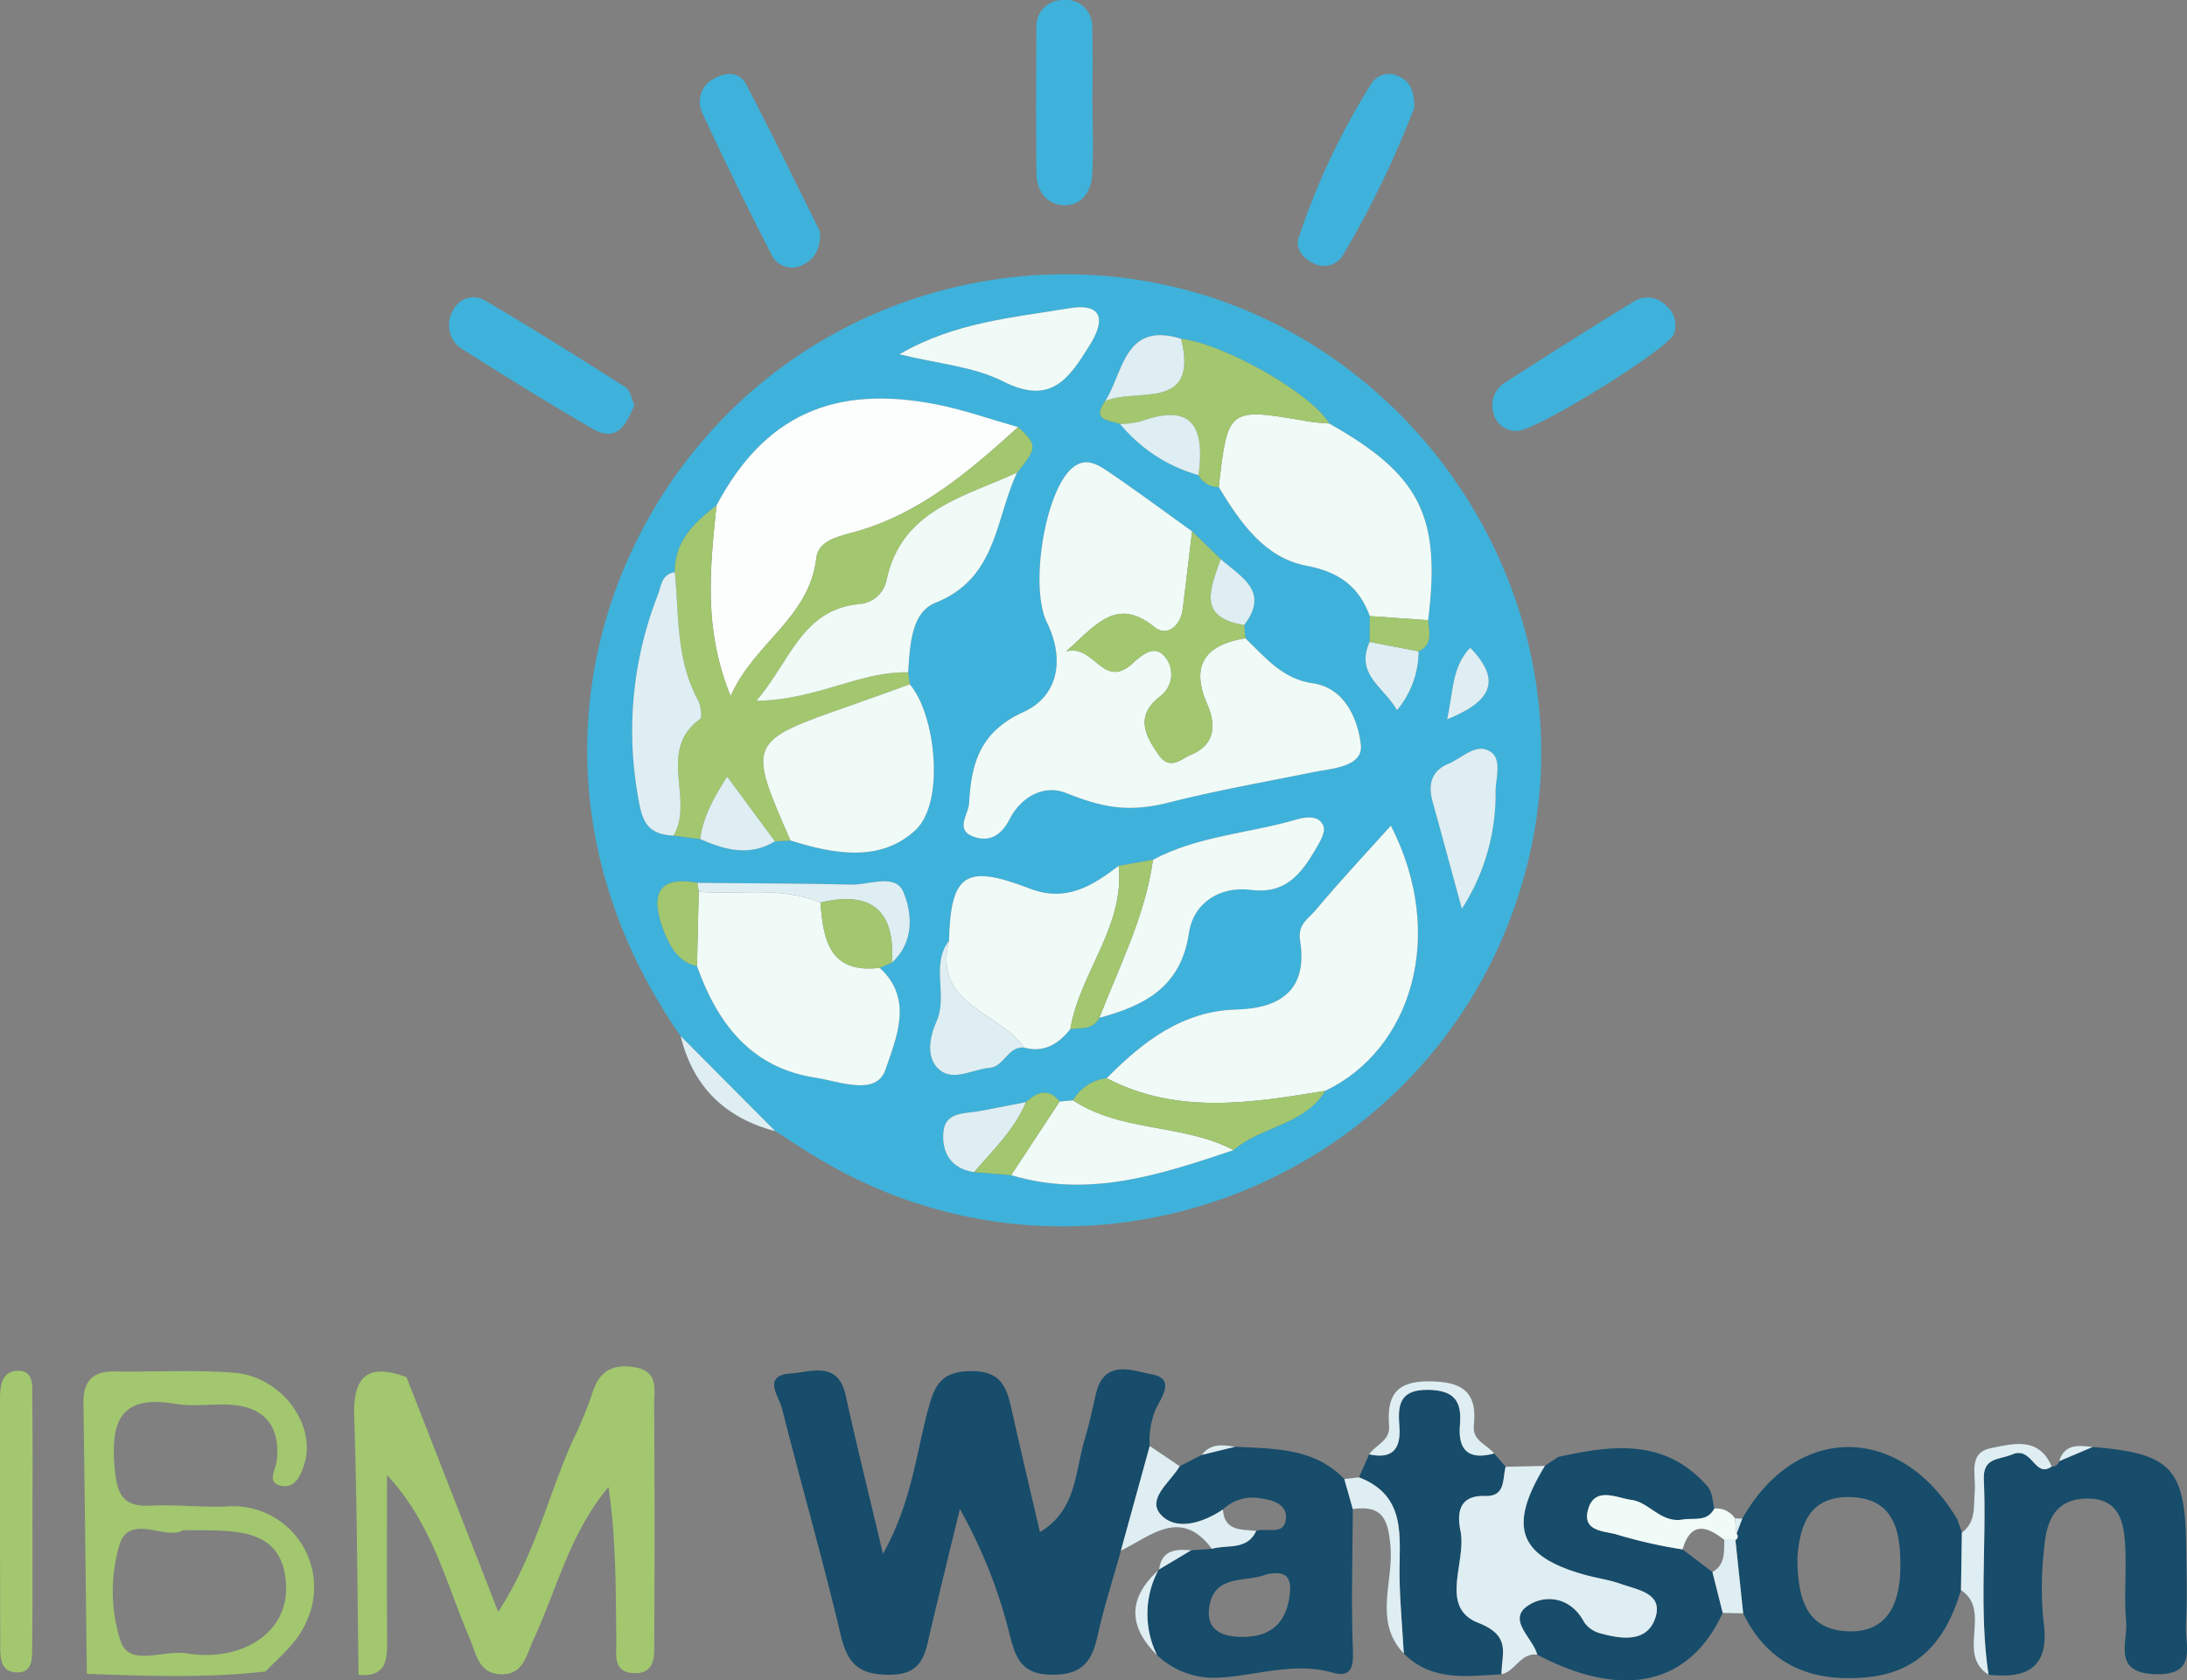 <svg id="Layer_1" data-name="Layer 1" xmlns="http://www.w3.org/2000/svg" viewBox="0 0 283.934 218.221"><rect x="0" y="0" width="283.934" height="218.221" fill="#808080" stroke="none"/><defs><style>.cls-1{fill:#3eb2da;}.cls-2{fill:#174c6a;}.cls-3{fill:#a2c76f;}.cls-4{fill:#deeef3;}.cls-5{fill:#f0faf7;}.cls-6{fill:#fcfdfd;}</style></defs><title>ibm_watson_iot</title><path class="cls-1" d="M106.95,165.651c-20.133-28.899-13.241-61.605,6.307-81.02,19.164-19.033,48.932-23.384,72.418-10.681,24.102,13.037,37.208,40.547,31.803,66.754-8.805,42.684-57.561,63.292-94.274,39.848q-1.985-1.267-3.965-2.544Q113.094,171.83,106.95,165.651Zm89.456-51.181c-1.925,4.23,1.87,5.853,3.548,8.869a12.026,12.026,0,0,0,2.804-7.653c1.908-.887,1.342-2.532,1.238-4.036,1.68-13.511-1.022-18.882-12.846-25.541-2.215-3.83-13.527-10.308-19.229-11.011-7.367-2.276-7.454,4.307-9.844,8.088-1.838,2.594.549,2.459,1.923,2.978a20.307,20.307,0,0,0,10.182,6.648,2.94,2.94,0,0,0,2.631,1.551c2.765,4.563,5.943,9.18,11.353,10.206,4.33.821,6.825,2.702,8.266,6.543Q196.419,112.791,196.406,114.47Zm-51.354,68.856,4.808.392c10.091,3.044,19.486-.098,28.879-3.253,3.607-3.121,9.166-3.224,11.899-7.695,11.145-5.313,15.83-20.155,8.522-34.437-3.302,3.675-6.654,7.247-9.79,11-.888,1.063-2.343,1.788-1.999,3.915,1.007,6.222-2.337,8.808-8.232,8.962-7.075.185-12.184,4.179-16.873,8.922a5.856,5.856,0,0,0-4.372,2.871c-.577.051-1.155.102-1.739.154-1.489-1.834-2.931-1.21-4.361.082-1.975.381-3.951.755-5.924,1.147-1.908.379-4.543.03-4.799,2.679C140.816,180.685,141.981,182.893,145.052,183.326Zm-10.673-27.209c2.917-2.646,2.656-6.33,1.495-9.153-1.02-2.481-4.415-.926-6.752-.981-6.668-.155-13.339-.16-20.008-.224-6.021-1.122-5.737,2.67-4.341,6.246.679,1.738,1.791,4.077,4.301,4.561,2.651,7.455,7.02,13.214,15.364,14.49,3.141.48,7.948,2.472,9.127-1.092,1.296-3.918,3.725-9.091-.774-13.174Q133.584,156.454,134.379,156.117Zm45.746-43.852c3.356-4.415-.471-6.257-3.059-8.544l-3.709-3.61c-3.65-2.615-7.258-5.293-10.973-7.812-1.464-.992-3.092-1.912-4.84-.182-3.388,3.354-5.255,15.307-3.035,19.829,2.351,4.788,1.486,9.582-3.082,11.65-5.63,2.548-6.746,6.704-7.023,11.822-.082,1.521-2.033,3.615.907,4.451,2.083.592,3.451-.635,4.34-2.36,1.571-3.052,4.553-4.512,7.278-3.439,4.55,1.791,7.912,2.662,13.484,1.238,5.88-1.503,12.404-2.653,18.63-3.921,2.32-.472,6.571-.645,6.213-3.593-.387-3.196-2.001-7.338-6.252-7.957-4.008-.584-6.16-3.399-8.735-5.832Zm-11.848,30.498-4.457.782c-3.436,2.627-6.855,4.775-11.577,2.949-8.333-3.222-10.219-1.899-10.451,6.784-2.418,3.18-.108,7.072-1.618,10.468-.902,2.029-1.448,4.751.412,6.312,1.816,1.524,4.297-.116,6.487-.275,1.843-.134,2.328-2.789,4.434-2.636,2.613.715,4.482-.447,6.037-2.394,1.367-.198,2.938.131,3.763-1.462,5.852-1.588,10.596-3.959,11.641-11.042.569-3.854,3.974-6.108,8.062-5.577,4.494.584,6.52-2.116,8.385-5.293.534-.91,1.302-2.193,1.021-2.961-.549-1.502-2.35-1.228-3.482-.895C180.735,139.344,174.107,139.651,168.277,142.763ZM150.63,92.487c2.628-3.248,2.637-3.622.135-5.904-3.471-.986-6.895-2.207-10.422-2.916-13.541-2.724-22.584,1.46-28.738,13.083-2.871,2.223-5.442,4.634-5.409,8.669-1.738.257-1.745,1.755-2.218,2.984a48.385,48.385,0,0,0-2.646,25.651c.577,3.635,1.09,5.36,4.676,5.575l3.488.454c3.193,1.398,6.402,2.295,9.696.286l2.037-.107c5.641,1.785,11.756,2.869,16.259-1.404,3.792-3.599,2.574-15-.788-18.881l-.212-1.556c.241-3.427.355-7.763,3.563-9.041C148.038,106.195,147.785,98.503,150.63,92.487ZM135.358,77.115c4.97,1.232,9.619,1.578,13.461,3.52,6.249,3.16,8.548-.359,11.292-4.788,2.297-3.707,1.037-5.331-2.618-4.72C150.159,72.354,142.56,72.934,135.358,77.115Zm73.02,72.007a27.458,27.458,0,0,0,4.375-15.285c.032-1.755.845-4.105-.646-5.096-1.856-1.234-3.674.798-5.463,1.549-2.296.964-2.668,2.754-2.056,4.963C205.751,139.447,206.885,143.65,208.378,149.122ZM206.471,124.521c5.77-2.336,7.106-5.045,2.987-9.296C207.081,117.72,207.271,120.854,206.471,124.521Z" transform="translate(-18.585 -31.107)"/><path class="cls-2" d="M164.109,232.485c-1.028,3.695-2.207,7.356-3.038,11.095-.723,3.255-1.958,5.018-5.814,5.016-3.974-.003-4.767-2.004-5.584-5.188a65.038,65.038,0,0,0-6.471-16.334c-1.285,5.311-2.597,10.615-3.845,15.934-.676,2.88-.953,5.568-5.231,5.593-3.971.024-5.491-1.365-6.376-5.102-2.339-9.877-5.16-19.64-7.638-29.486-.389-1.544-2.644-4.291,1.159-4.541,2.557-.168,6.1-1.703,7.1,2.829,1.408,6.383,2.986,12.729,4.849,20.604,3.679-6.601,4.273-12.786,5.814-18.585.846-3.183,1.612-5.103,5.58-5.152,4.204-.051,4.731,2.409,5.391,5.366,1.125,5.037,2.321,10.059,3.592,15.54,4.791-2.852,4.547-7.874,5.827-12.099.588-1.942.996-3.939,1.462-5.916,1.068-4.529,4.805-2.914,7.186-2.486,3.374.607,1.042,3.292.471,4.753a10.655,10.655,0,0,0-.692,4.569Q165.98,225.69,164.109,232.485Z" transform="translate(-18.585 -31.107)"/><path class="cls-3" d="M71.36,209.952c3.823,9.783,7.647,19.566,11.91,30.476,4.884-7.581,6.513-15.264,9.678-22.243a52.271,52.271,0,0,0,2.547-6.188c.911-2.975,2.834-3.84,5.676-3.297,2.939.562,2.331,2.95,2.343,4.85q.095,15.25.012,30.502c-.009,1.971.268,4.532-2.802,4.331-2.609-.171-2.107-2.545-2.125-4.233-.071-6.597-.029-13.196-1.013-19.927-5.031,5.997-6.693,13.243-9.739,19.82-.957,2.066-1.309,4.567-4.231,4.493-2.917-.074-3.192-2.656-4.075-4.712-3.06-7.122-4.809-14.855-10.717-21.147,0,7.035-.022,14.071.011,21.106.012,2.61.118,5.19-3.696,4.833-.17-11.165-.192-22.335-.568-33.493C64.391,209.763,66.375,208.109,71.36,209.952Z" transform="translate(-18.585 -31.107)"/><path class="cls-2" d="M284.955,221.557a.911.911,0,0,0,.962-.692q2.172-.923,4.344-1.842c10.192.808,12.046,2.767,12.148,12.901.034,3.384.142,6.775-.029,10.15-.141,2.777,1.566,6.644-4.024,6.45-5.581-.193-3.502-4.156-3.74-6.842-.278-3.134.033-6.316-.106-9.468-.145-3.294-.645-6.567-5.073-6.492-4.146.07-5.201,3.085-5.458,6.436a43.875,43.875,0,0,0-.093,9.455c.843,5.897-1.9,7.578-7.138,6.977-1.255-8.417-.238-16.887-.603-25.324-.125-2.895,1.839-2.527,3.714-3.294C282.467,218.906,282.713,223.131,284.955,221.557Z" transform="translate(-18.585 -31.107)"/><path class="cls-2" d="M178.927,218.991c5.06.274,10.251.103,14.187,4.188q.553,1.953,1.105,3.905c-.031,5.812-.203,11.628-.02,17.433.07,2.217.382,4.653-2.608,3.807-5.121-1.449-9.894.427-14.822.653a10.683,10.683,0,0,1-7.965-2.922,12.097,12.097,0,0,1,.143-10.998l.12-.133,4.165-2.489,2.693-.193c2.001-.572,4.566.249,5.757-2.327,1.341-.448,3.61.674,3.846-1.546.193-1.818-1.565-2.471-3.216-2.659a5.507,5.507,0,0,0-4.958,1.433c-2.586,1.719-6.011,2.832-8.023.707-1.962-2.071,1.226-4.286,2.412-6.334q1.435-.733,2.869-1.466Zm3.971,16.6c-2.441,1.058-6.933-.198-7.357,4.564-.26,2.928,2.122,3.572,4.558,3.53,3.765-.065,5.63-2.119,5.958-5.789C186.248,235.756,185.327,235.031,182.898,235.591Z" transform="translate(-18.585 -31.107)"/><path class="cls-2" d="M244.78,228.33c7.013-12.421,20.518-12.391,27.896.061q.308.833.615,1.666l.002.088q-.058,3.727-.117,7.455c-1.833,6.213-5.233,10.683-12.258,11.331-7.152.66-12.736-1.575-16.022-8.307l-1.003-9.52a.52.52,0,0,0,.147-.834Zm7.158,5.061c.029,5.056.998,9.399,6.629,9.572,5.298.163,6.704-3.961,6.738-8.327.034-4.458-.654-9.001-6.573-9.107C253.306,225.433,252.257,229.418,251.938,233.391Z" transform="translate(-18.585 -31.107)"/><path class="cls-2" d="M220.9,220.308c6.937-1.51,13.732-2.47,19.249,3.694.878.981.721,2.003.999,3.021-.936,1.775-2.656,1.174-4.131,1.424-2.801.476-4.342-2.267-6.628-2.552-1.833-.229-4.78-1.839-5.63,1.263-.824,3.006,2.402,2.739,3.973,3.304a62.788,62.788,0,0,0,8.299,1.862q1.939,1.47,3.879,2.939.666,2.652,1.332,5.304c-4.299,9.363-12.925,11.306-24.081,5.426-.554-2.16-3.914-4.484-1.271-6.326,2.2-1.534,5.616-1.26,7.38,2.136a3.694,3.694,0,0,0,2.181,1.44c2.695.744,5.907,1.153,6.999-1.912,1.185-3.325-2.239-3.737-4.444-4.53-1.465-.526-3.043-.73-4.552-1.147-8.727-2.411-10.153-6.238-5.302-14.176l.149-.108Z" transform="translate(-18.585 -31.107)"/><path class="cls-3" d="M29.86,248.49c-.143-11.715-.27-23.43-.442-35.145-.041-2.787,1.127-4.177,4.01-4.132,5.185.08,10.394-.237,15.55.167,6.102.479,10.653,6.647,9.149,11.749-.466,1.58-1.239,3.321-3.055,2.926-1.92-.417-.681-2.023-.551-3.273.49-4.691-1.791-7.126-6.482-7.268-2.253-.068-4.562.273-6.755-.103-7.069-1.211-8.366,2.328-7.812,8.391.302,3.3,1.017,5.024,4.66,4.837,3.369-.173,6.769.27,10.137.091a10.515,10.515,0,0,1,10.168,14.825c-1.167,2.814-3.391,4.575-5.379,6.619C45.334,249.061,37.597,248.748,29.86,248.49Zm12.461-18.661c-2.114,1.369-6.903-2.257-8.214,1.859a21.215,21.215,0,0,0,.156,12.611c1.152,3.317,5.637,1.028,8.599,1.531,6.634,1.125,13.389-2.368,12.843-9.249C55.118,229.171,48.571,229.912,42.322,229.829Z" transform="translate(-18.585 -31.107)"/><path class="cls-2" d="M195.022,222.964l1.313-2.991c3.052.675,4.155-.722,3.926-3.629-.213-2.703-.029-4.805,3.756-4.746,3.422.053,4.377,1.532,4.109,4.551-.295,3.335,1.175,4.612,4.441,3.713q.748.864,1.496,1.728c-.444,1.591.04,3.891-2.694,3.797-3.397-.117-3.64,2.254-3.177,4.495.845,4.082-2.861,9.95,2.32,11.978,4.377,1.713,2.989,4.051,3.014,6.674-4.473.248-9.049.984-12.689-2.691-.194-3.318-.501-6.634-.554-9.954C200.205,230.866,201.362,225.411,195.022,222.964Z" transform="translate(-18.585 -31.107)"/><path class="cls-4" d="M213.529,248.535c-.025-2.623,1.363-4.961-3.014-6.674-5.181-2.028-1.476-7.896-2.32-11.978-.464-2.241-.22-4.612,3.177-4.495,2.734.094,2.25-2.206,2.694-3.797q2.544-.056,5.088-.112c-4.851,7.938-3.425,11.765,5.302,14.176,1.508.417,3.086.621,4.552,1.147,2.205.792,5.629,1.205,4.444,4.53-1.092,3.066-4.304,2.656-6.999,1.912a3.694,3.694,0,0,1-2.181-1.44c-1.764-3.396-5.18-3.669-7.38-2.136-2.642,1.842.717,4.166,1.271,6.326C215.996,245.709,215.327,248.15,213.529,248.535Z" transform="translate(-18.585 -31.107)"/><path class="cls-1" d="M100.945,83.715c-1.082,2.632-2.318,4.891-5.46,3.059-5.608-3.268-11.133-6.683-16.613-10.162a3.693,3.693,0,0,1-1.42-5.271,2.916,2.916,0,0,1,4.104-1.208c6.17,3.622,12.232,7.432,18.262,11.285C100.438,81.815,100.588,82.95,100.945,83.715Z" transform="translate(-18.585 -31.107)"/><path class="cls-1" d="M160.431,44.875c0,2.928.114,5.862-.037,8.782-.114,2.203-1.257,4.137-3.609,4.104-2.272-.032-3.61-1.797-3.637-4.093-.076-6.306-.047-12.614-.008-18.92A3.377,3.377,0,0,1,156.423,31.122a3.421,3.421,0,0,1,3.958,3.619c.114,3.374.029,6.755.029,10.133Z" transform="translate(-18.585 -31.107)"/><path class="cls-1" d="M125.058,61.212c.074,2.5-.922,3.697-2.417,4.383a2.954,2.954,0,0,1-3.974-1.585q-4.599-8.952-8.835-18.088a3.358,3.358,0,0,1,1.521-4.627c1.611-.906,3.285-.802,4.118.794C118.867,48.598,122.069,55.208,125.058,61.212Z" transform="translate(-18.585 -31.107)"/><path class="cls-1" d="M215.51,87.066a2.975,2.975,0,0,1-3.01-2.242,3.488,3.488,0,0,1,1.573-4.098c5.478-3.497,10.949-7.009,16.505-10.38a3.328,3.328,0,0,1,4.351.487,3.282,3.282,0,0,1,.966,3.656C235.133,76.468,217.757,87.232,215.51,87.066Z" transform="translate(-18.585 -31.107)"/><path class="cls-1" d="M202.201,45.082a126.266,126.266,0,0,1-9.403,19.399,2.891,2.891,0,0,1-3.691.813c-1.312-.585-2.363-1.896-1.944-3.237A91.813,91.813,0,0,1,196.65,41.941a2.716,2.716,0,0,1,3.626-.864C201.646,41.694,202.203,42.895,202.201,45.082Z" transform="translate(-18.585 -31.107)"/><path class="cls-3" d="M22.798,229.518c-.008,5.178.037,10.356-.035,15.533-.021,1.504.089,3.485-2.297,3.226-1.707-.186-1.848-1.756-1.852-3.119q-.045-16.208-.03-32.417c0-1.648.242-3.522,2.189-3.613,2.291-.108,1.991,2.024,2.007,3.507C22.843,218.262,22.806,223.89,22.798,229.518Z" transform="translate(-18.585 -31.107)"/><path class="cls-4" d="M171.741,221.516c-1.186,2.048-4.374,4.263-2.412,6.334,2.012,2.125,5.437,1.012,8.023-.707.202,2.861,2.427,2.564,4.328,2.772-1.191,2.576-3.756,1.755-5.757,2.327-4.052-5.409-7.914-1.659-11.815.244q1.871-6.795,3.742-13.591Q169.796,220.205,171.741,221.516Z" transform="translate(-18.585 -31.107)"/><path class="cls-5" d="M237.031,232.323a62.787,62.787,0,0,1-8.299-1.862c-1.571-.565-4.797-.298-3.973-3.304.85-3.102,3.797-1.491,5.63-1.263,2.285.285,3.826,3.028,6.628,2.552,1.475-.251,3.196.351,4.131-1.424a2.847,2.847,0,0,1,2.675,1.26q.109.995.218,1.987a.52.52,0,0,1-.147.834q-.72-.005-1.439-.011C240.137,229.259,238.103,228.67,237.031,232.323Z" transform="translate(-18.585 -31.107)"/><path class="cls-4" d="M273.176,237.6q.059-3.728.117-7.455c1.879-1.401,1.503-3.466,1.672-5.414.177-2.036-.916-4.944,2.055-5.545,2.829-.572,6.258-1.586,7.934,2.371-2.241,1.574-2.487-2.651-5.096-1.584-1.875.767-3.839.399-3.714,3.294.365,8.436-.653,16.906.603,25.324C272.51,245.917,277.266,240.321,273.176,237.6Z" transform="translate(-18.585 -31.107)"/><path class="cls-4" d="M212.568,219.862c-3.266.898-4.736-.379-4.441-3.713.267-3.019-.687-4.498-4.109-4.551-3.784-.059-3.968,2.043-3.756,4.746.229,2.908-.875,4.305-3.926,3.629.849-1.239,2.738-1.749,2.591-3.685-.281-3.697.688-5.811,5.136-5.795,4.299.015,6.355,1.292,5.868,5.752C209.717,218.191,211.627,218.698,212.568,219.862Z" transform="translate(-18.585 -31.107)"/><path class="cls-4" d="M195.022,222.964c6.34,2.447,5.183,7.903,5.263,12.926.053,3.32.361,6.636.554,9.954-3.948-4.145-1.349-9.202-1.722-13.799-.287-3.536-.978-5.536-4.899-4.96q-.553-1.953-1.105-3.905Q194.068,223.071,195.022,222.964Z" transform="translate(-18.585 -31.107)"/><path class="cls-4" d="M106.95,165.651q6.144,6.179,12.289,12.357C112.722,176.296,108.555,172.247,106.95,165.651Z" transform="translate(-18.585 -31.107)"/><path class="cls-4" d="M242.454,231.094q.72.005,1.439.011.501,4.76,1.003,9.52-1.327-.029-2.654-.058-.666-2.652-1.332-5.303C242.59,234.305,242.408,232.657,242.454,231.094Z" transform="translate(-18.585 -31.107)"/><path class="cls-4" d="M168.946,235.057a12.097,12.097,0,0,0-.143,10.998C165.06,242.34,164.994,238.673,168.946,235.057Z" transform="translate(-18.585 -31.107)"/><path class="cls-4" d="M173.231,232.435l-4.165,2.489C169.416,232.358,171.246,232.267,173.231,232.435Z" transform="translate(-18.585 -31.107)"/><path class="cls-4" d="M290.261,219.023q-2.172.92-4.344,1.842C286.649,218.567,288.462,218.813,290.261,219.023Z" transform="translate(-18.585 -31.107)"/><path class="cls-4" d="M178.927,218.991,174.61,220.05C175.761,218.521,177.338,218.734,178.927,218.991Z" transform="translate(-18.585 -31.107)"/><path class="cls-4" d="M244.04,230.27q-.109-.993-.218-1.987.479.02.958.047Z" transform="translate(-18.585 -31.107)"/><path class="cls-4" d="M273.292,230.057q-.308-.833-.615-1.666Z" transform="translate(-18.585 -31.107)"/><path class="cls-5" d="M180.269,114.005c2.575,2.433,4.728,5.248,8.735,5.832,4.251.619,5.865,4.761,6.252,7.957.357,2.948-3.894,3.121-6.213,3.593-6.226,1.268-12.75,2.418-18.63,3.921-5.572,1.424-8.934.553-13.484-1.238-2.725-1.072-5.707.388-7.278,3.439-.889,1.726-2.257,2.953-4.34,2.36-2.941-.836-.99-2.93-.907-4.451.278-5.118,1.394-9.274,7.023-11.822,4.568-2.068,5.433-6.861,3.082-11.65-2.219-4.521-.353-16.475,3.035-19.829,1.748-1.73,3.376-.811,4.84.182,3.715,2.519,7.322,5.197,10.971,7.809-.404,3.346-.799,6.697-1.212,10.045-.282,2.29-2.057,3.7-3.682,2.386-4.968-4.021-7.63-.21-11.47,3.173,3.668-1.037,4.778,5.02,8.603,1.574,1.357-1.223,3.064-2.719,4.49-.541a3.563,3.563,0,0,1-.953,4.843c-3.124,2.482-1.953,4.941-.095,7.576,1.468,2.083,2.988.438,4.083-.001,3.108-1.248,3.455-3.722,2.168-6.677C173.094,117.454,175.145,114.798,180.269,114.005Z" transform="translate(-18.585 -31.107)"/><path class="cls-6" d="M111.605,96.749c6.154-11.623,15.198-15.807,28.738-13.083,3.527.71,6.951,1.93,10.413,2.911-6.226,5.645-12.55,11.108-20.883,13.523-2.102.609-5.031,1.057-5.309,3.486-.888,7.772-8.082,10.995-11.116,17.925C109.833,112.724,110.803,104.731,111.605,96.749Z" transform="translate(-18.585 -31.107)"/><path class="cls-5" d="M162.264,171.13c4.691-4.741,9.801-8.735,16.875-8.92,5.896-.154,9.239-2.74,8.232-8.962-.344-2.128,1.11-2.852,1.999-3.915,3.136-3.753,6.488-7.325,9.79-11,7.308,14.281,2.623,29.124-8.52,34.436C181.061,174.331,171.478,175.925,162.264,171.13Z" transform="translate(-18.585 -31.107)"/><path class="cls-3" d="M111.605,96.749c-.802,7.982-1.772,15.975,1.844,24.763,3.033-6.93,10.227-10.154,11.116-17.925.278-2.43,3.208-2.877,5.309-3.486,8.333-2.415,14.656-7.878,20.883-13.523,2.511,2.288,2.502,2.662-.128,5.91-6.881,3.203-15.05,4.806-16.96,14.076a3.896,3.896,0,0,1-3.367,2.986c-7.595.661-8.973,7.261-13.513,12.563,7.795-.092,13.385-3.833,19.698-3.692q.106.778.212,1.555c-2.508.903-5.009,1.828-7.525,2.706-13.569,4.736-13.57,4.732-7.944,17.579q-1.019.054-2.038.106c-1.959-2.652-3.916-5.303-6.198-8.394-1.763,2.763-3.125,5.197-3.496,8.109q-1.744-.227-3.483-.453c2.776-4.639-2.196-11.046,3.434-15.12.355-.257.107-1.833-.287-2.565-2.806-5.2-2.421-10.942-2.964-16.527C106.163,101.383,108.734,98.972,111.605,96.749Z" transform="translate(-18.585 -31.107)"/><path class="cls-5" d="M191.15,86.109c11.824,6.659,14.526,12.03,12.847,25.54q-3.78-.264-7.562-.527c-1.444-3.85-3.939-5.732-8.269-6.553-5.41-1.026-8.588-5.643-11.352-10.207,1.187-10.348,1.186-10.344,11.686-8.516C189.373,85.998,190.267,86.025,191.15,86.109Z" transform="translate(-18.585 -31.107)"/><path class="cls-5" d="M132.792,156.795c4.497,4.079,2.068,9.253.772,13.171-1.179,3.564-5.986,1.573-9.127,1.092-8.344-1.276-12.713-7.035-15.363-14.49q.116-4.828.23-9.656c5.269.43,10.681-.735,15.797,1.408C125.475,153.131,126.25,157.579,132.792,156.795Z" transform="translate(-18.585 -31.107)"/><path class="cls-5" d="M121.229,140.261c-5.626-12.847-5.624-12.843,7.944-17.579,2.517-.878,5.017-1.803,7.525-2.706,3.362,3.881,4.581,15.283.789,18.881C132.984,143.13,126.869,142.046,121.229,140.261Z" transform="translate(-18.585 -31.107)"/><path class="cls-5" d="M157.547,164.754c-1.559,1.946-3.428,3.108-6.04,2.393-3.145-4.688-11.856-5.478-9.715-13.869.232-8.683,2.118-10.006,10.451-6.784,4.723,1.826,8.141-.323,11.578-2.947C164.623,151.474,158.76,157.426,157.547,164.754Z" transform="translate(-18.585 -31.107)"/><path class="cls-5" d="M136.487,118.42c-6.312-.141-11.903,3.6-19.698,3.692,4.541-5.302,5.918-11.902,13.513-12.563a3.896,3.896,0,0,0,3.367-2.986c1.91-9.27,10.079-10.873,16.96-14.076-2.844,6.016-2.59,13.708-10.579,16.892C136.842,110.657,136.728,114.993,136.487,118.42Z" transform="translate(-18.585 -31.107)"/><path class="cls-5" d="M168.277,142.763c5.83-3.112,12.458-3.419,18.657-5.24,1.132-.333,2.933-.607,3.482.895.281.768-.487,2.051-1.021,2.961-1.865,3.177-3.891,5.877-8.385,5.293-4.088-.531-7.493,1.723-8.062,5.577-1.045,7.083-5.79,9.454-11.643,11.04C163.93,156.548,167.255,150.047,168.277,142.763Z" transform="translate(-18.585 -31.107)"/><path class="cls-3" d="M180.269,114.005c-5.124.793-7.176,3.449-4.983,8.482,1.287,2.955.941,5.429-2.168,6.677-1.095.44-2.615,2.085-4.083.001-1.857-2.635-3.029-5.094.095-7.576a3.563,3.563,0,0,0,.953-4.843c-1.426-2.178-3.133-.682-4.49.541-3.825,3.447-4.935-2.611-8.603-1.574,3.84-3.383,6.502-7.194,11.47-3.173,1.625,1.315,3.4-.096,3.682-2.386.413-3.348.808-6.699,1.212-10.045q1.857,1.81,3.711,3.612c-1.233,3.654-3.218,7.577,3.058,8.544Z" transform="translate(-18.585 -31.107)"/><path class="cls-4" d="M106.196,105.418c.543,5.585.158,11.326,2.964,16.527.395.732.643,2.308.287,2.565-5.631,4.074-.658,10.482-3.434,15.12-3.591-.217-4.104-1.942-4.681-5.577a48.385,48.385,0,0,1,2.646-25.651C104.451,107.172,104.458,105.675,106.196,105.418Z" transform="translate(-18.585 -31.107)"/><path class="cls-5" d="M156.162,174.155q.866-.076,1.735-.152c6.323,4.172,14.296,3.019,20.842,6.462-9.393,3.155-18.788,6.297-28.878,3.253Q153.013,178.936,156.162,174.155Z" transform="translate(-18.585 -31.107)"/><path class="cls-3" d="M191.15,86.109c-.884-.084-1.778-.111-2.65-.262-10.5-1.828-10.499-1.833-11.686,8.516a2.93,2.93,0,0,1-2.631-1.552c.769-5.844-.442-9.525-7.507-6.978a12.003,12.003,0,0,1-2.676.332c-1.374-.52-3.761-.385-1.921-2.978,4.021-1.797,12.184,1.447,9.842-8.088C177.623,75.801,188.936,82.279,191.15,86.109Z" transform="translate(-18.585 -31.107)"/><path class="cls-5" d="M135.358,77.115c7.202-4.181,14.802-4.761,22.135-5.988,3.656-.611,4.915,1.012,2.618,4.72-2.744,4.429-5.043,7.948-11.292,4.788C144.977,78.693,140.328,78.347,135.358,77.115Z" transform="translate(-18.585 -31.107)"/><path class="cls-3" d="M178.739,180.464c-6.547-3.443-14.519-2.29-20.842-6.462a5.85,5.85,0,0,1,4.369-2.871c9.213,4.794,18.796,3.2,28.375,1.638C187.904,177.241,182.345,177.343,178.739,180.464Z" transform="translate(-18.585 -31.107)"/><path class="cls-4" d="M208.378,149.122c-1.493-5.472-2.627-9.675-3.79-13.869-.612-2.209-.241-3.999,2.056-4.963,1.789-.751,3.607-2.783,5.463-1.549,1.491.991.678,3.341.646,5.096A27.458,27.458,0,0,1,208.378,149.122Z" transform="translate(-18.585 -31.107)"/><path class="cls-4" d="M141.792,153.278c-2.142,8.392,6.569,9.181,9.715,13.869-2.106-.153-2.591,2.502-4.434,2.636-2.19.159-4.671,1.799-6.487.275-1.86-1.561-1.314-4.284-.412-6.312C141.683,160.35,139.374,156.458,141.792,153.278Z" transform="translate(-18.585 -31.107)"/><path class="cls-3" d="M168.277,142.763c-1.022,7.284-4.347,13.785-6.972,20.526-.823,1.595-2.395,1.265-3.76,1.464,1.215-7.327,7.078-13.279,6.275-21.206Q166.048,143.152,168.277,142.763Z" transform="translate(-18.585 -31.107)"/><path class="cls-4" d="M125.102,148.319c-5.117-2.143-10.528-.978-15.796-1.407q-.098-.575-.192-1.152c6.67.064,13.341.069,20.008.224,2.337.054,5.732-1.5,6.752.981,1.161,2.823,1.421,6.507-1.498,9.157C134.817,149.326,131.703,146.752,125.102,148.319Z" transform="translate(-18.585 -31.107)"/><path class="cls-4" d="M171.922,75.098c2.342,9.536-5.821,6.292-9.842,8.088C164.467,79.405,164.555,72.822,171.922,75.098Z" transform="translate(-18.585 -31.107)"/><path class="cls-3" d="M125.102,148.319c6.601-1.567,9.716,1.007,9.274,7.803-.527.22-1.056.445-1.585.671C126.25,157.579,125.475,153.131,125.102,148.319Z" transform="translate(-18.585 -31.107)"/><path class="cls-4" d="M145.052,183.326c-3.071-.433-4.236-2.641-3.982-5.261.257-2.649,2.892-2.301,4.799-2.679,1.973-.392,3.949-.765,5.921-1.148C150.299,177.826,147.513,180.456,145.052,183.326Z" transform="translate(-18.585 -31.107)"/><path class="cls-4" d="M164.001,86.165a12.003,12.003,0,0,0,2.676-.332c7.065-2.547,8.276,1.134,7.507,6.978A20.283,20.283,0,0,1,164.001,86.165Z" transform="translate(-18.585 -31.107)"/><path class="cls-4" d="M109.496,140.082c.371-2.912,1.734-5.345,3.496-8.109,2.282,3.091,4.24,5.741,6.198,8.394C115.898,142.377,112.689,141.481,109.496,140.082Z" transform="translate(-18.585 -31.107)"/><path class="cls-3" d="M109.113,145.76q.094.577.192,1.152-.116,4.827-.231,9.656c-2.511-.484-3.623-2.823-4.302-4.561C103.376,148.43,103.092,144.638,109.113,145.76Z" transform="translate(-18.585 -31.107)"/><path class="cls-3" d="M145.052,183.326c2.461-2.87,5.248-5.499,6.739-9.089,1.433-1.291,2.875-1.914,4.367-.081q-3.144,4.78-6.297,9.561Q147.455,183.522,145.052,183.326Z" transform="translate(-18.585 -31.107)"/><path class="cls-4" d="M202.758,115.686a12.026,12.026,0,0,1-2.804,7.653c-1.678-3.015-5.473-4.639-3.549-8.869Q199.582,115.077,202.758,115.686Z" transform="translate(-18.585 -31.107)"/><path class="cls-4" d="M206.471,124.521c.8-3.668.61-6.801,2.987-9.296C213.577,119.476,212.241,122.185,206.471,124.521Z" transform="translate(-18.585 -31.107)"/><path class="cls-4" d="M180.125,112.265c-6.276-.967-4.291-4.89-3.058-8.544C179.653,106.008,183.481,107.85,180.125,112.265Z" transform="translate(-18.585 -31.107)"/><path class="cls-3" d="M202.758,115.686q-3.177-.608-6.353-1.216.014-1.678.029-3.352,3.784.27,7.564.531C204.1,113.153,204.667,114.799,202.758,115.686Z" transform="translate(-18.585 -31.107)"/></svg>